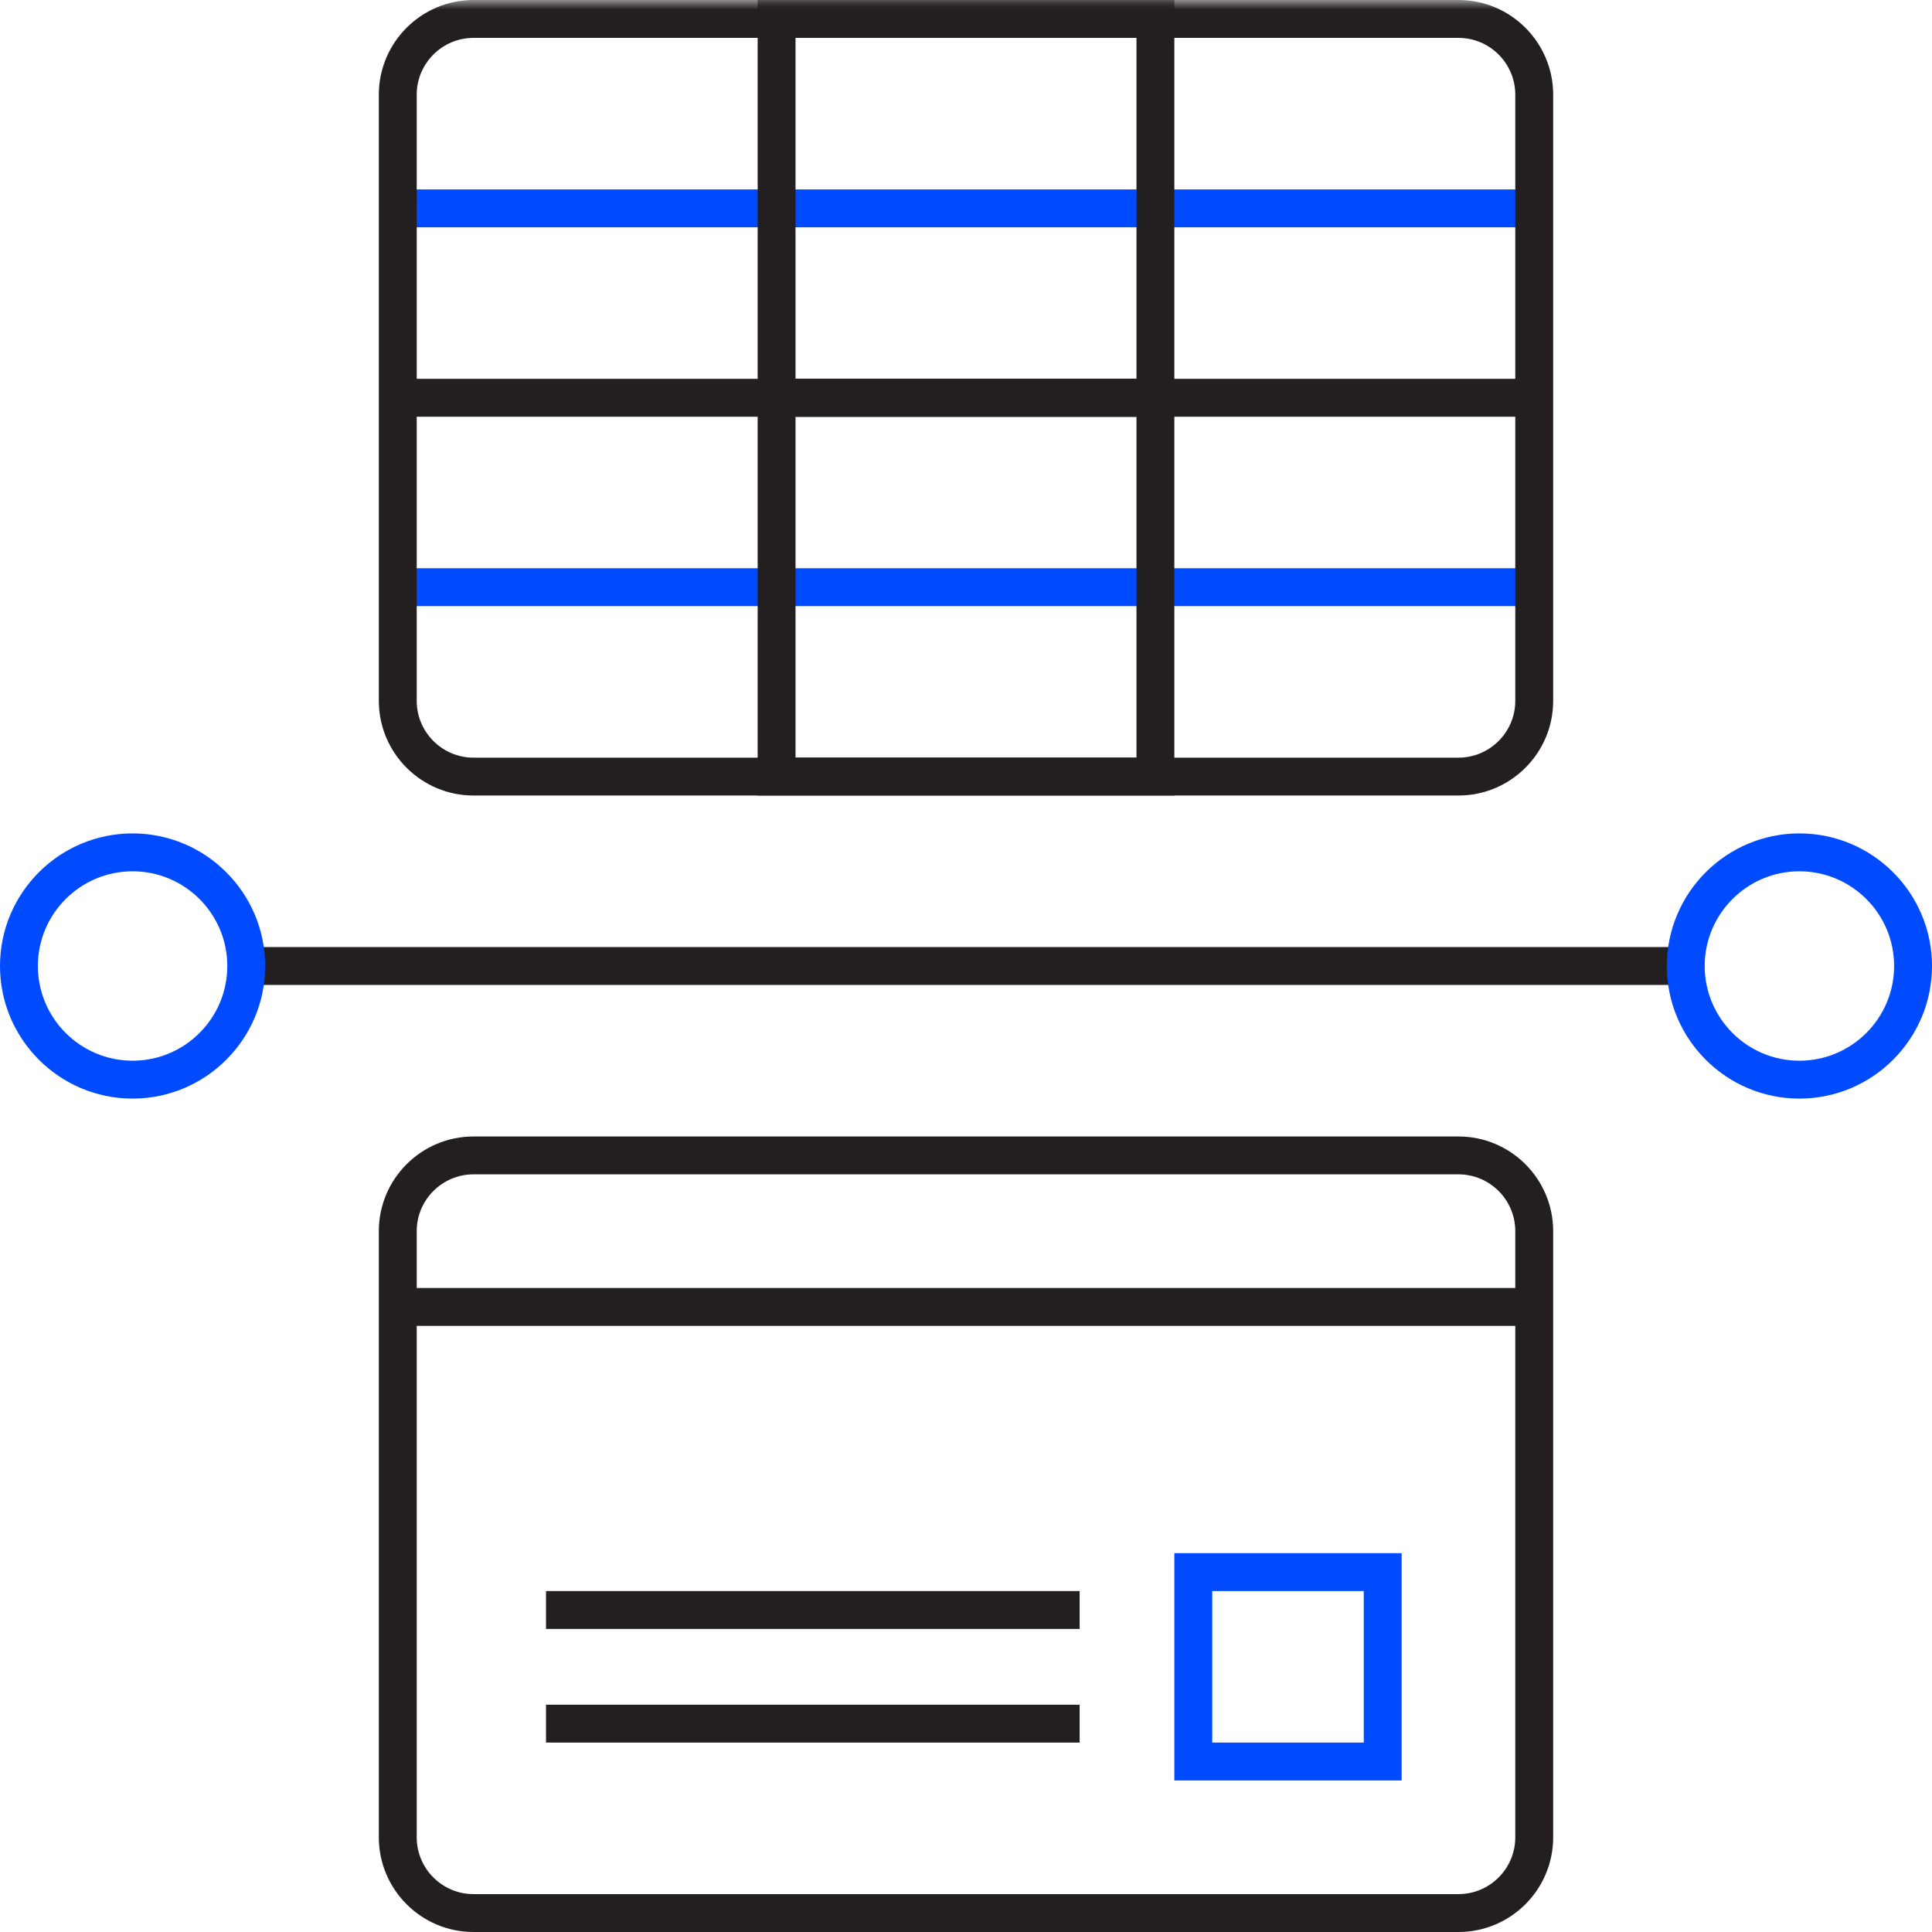 <?xml version="1.0" encoding="UTF-8"?>
<svg width="100px" height="100px" viewBox="0 0 100 100" version="1.1" xmlns="http://www.w3.org/2000/svg" xmlns:xlink="http://www.w3.org/1999/xlink">
    <!-- Generator: Sketch 50.2 (55047) - http://www.bohemiancoding.com/sketch -->
    <title>icon/build-buy</title>
    <desc>Created with Sketch.</desc>
    <defs>
        <polygon id="path-1" points="0 100 100 100 100 0 0 0"></polygon>
    </defs>
    <g id="icon/build-buy" stroke="none" stroke-width="1" fill="none" fill-rule="evenodd">
        <g>
            <polygon id="Fill-1" fill="#004BFF" points="20.588 31.373 79.412 31.373 79.412 29.412 20.588 29.412"></polygon>
            <polygon id="Fill-2" fill="#004BFF" points="20.588 11.765 79.412 11.765 79.412 9.804 20.588 9.804"></polygon>
            <polygon id="Fill-3" fill="#231F20" points="12.745 50.98 87.255 50.98 87.255 49.02 12.745 49.02"></polygon>
            <g id="Group-19">
                <path d="M6.863,45.098 C4.159,45.098 1.961,47.296 1.961,50 C1.961,52.704 4.159,54.902 6.863,54.902 C9.567,54.902 11.765,52.704 11.765,50 C11.765,47.296 9.567,45.098 6.863,45.098 M6.863,56.863 C3.078,56.863 0,53.784 0,50 C0,46.216 3.078,43.137 6.863,43.137 C10.647,43.137 13.725,46.216 13.725,50 C13.725,53.784 10.647,56.863 6.863,56.863" id="Fill-4" fill="#004BFF"></path>
                <path d="M93.137,45.098 C90.433,45.098 88.235,47.296 88.235,50 C88.235,52.704 90.433,54.902 93.137,54.902 C95.841,54.902 98.039,52.704 98.039,50 C98.039,47.296 95.841,45.098 93.137,45.098 M93.137,56.863 C89.353,56.863 86.275,53.784 86.275,50 C86.275,46.216 89.353,43.137 93.137,43.137 C96.922,43.137 100,46.216 100,50 C100,53.784 96.922,56.863 93.137,56.863" id="Fill-6" fill="#004BFF"></path>
                <path d="M24.51,60.784 C22.888,60.784 21.569,62.104 21.569,63.725 L21.569,95.098 C21.569,96.72 22.888,98.039 24.51,98.039 L75.49,98.039 C77.112,98.039 78.431,96.72 78.431,95.098 L78.431,63.725 C78.431,62.104 77.112,60.784 75.49,60.784 L24.51,60.784 Z M75.49,100 L24.51,100 C21.806,100 19.608,97.802 19.608,95.098 L19.608,63.725 C19.608,61.022 21.806,58.824 24.51,58.824 L75.49,58.824 C78.194,58.824 80.392,61.022 80.392,63.725 L80.392,95.098 C80.392,97.802 78.194,100 75.49,100 Z" id="Fill-8" fill="#231F20"></path>
                <mask id="mask-2" fill="white">
                    <use xlink:href="#path-1"></use>
                </mask>
                <g id="Clip-11"></g>
                <polygon id="Fill-10" fill="#231F20" mask="url(#mask-2)" points="20.588 68.627 79.412 68.627 79.412 66.667 20.588 66.667"></polygon>
                <polygon id="Fill-12" fill="#231F20" mask="url(#mask-2)" points="28.261 84.314 55.882 84.314 55.882 82.353 28.261 82.353"></polygon>
                <polygon id="Fill-13" fill="#231F20" mask="url(#mask-2)" points="28.261 90.196 55.882 90.196 55.882 88.235 28.261 88.235"></polygon>
                <path d="M41.176,19.608 L58.824,19.608 L58.824,1.961 L41.176,1.961 L41.176,19.608 Z M39.216,21.569 L60.784,21.569 L60.784,0 L39.216,0 L39.216,21.569 Z" id="Fill-14" fill="#231F20" mask="url(#mask-2)"></path>
                <path d="M41.176,39.216 L58.824,39.216 L58.824,21.569 L41.176,21.569 L41.176,39.216 Z M39.216,41.176 L60.784,41.176 L60.784,19.608 L39.216,19.608 L39.216,41.176 Z" id="Fill-15" fill="#231F20" mask="url(#mask-2)"></path>
                <path d="M62.745,90.196 L70.588,90.196 L70.588,82.353 L62.745,82.353 L62.745,90.196 Z M60.784,92.157 L72.549,92.157 L72.549,80.392 L60.784,80.392 L60.784,92.157 Z" id="Fill-16" fill="#004BFF" mask="url(#mask-2)"></path>
                <path d="M24.51,1.961 C22.888,1.961 21.569,3.28 21.569,4.902 L21.569,36.275 C21.569,37.896 22.888,39.216 24.51,39.216 L75.49,39.216 C77.112,39.216 78.431,37.896 78.431,36.275 L78.431,4.902 C78.431,3.28 77.112,1.961 75.49,1.961 L24.51,1.961 Z M75.49,41.176 L24.51,41.176 C21.806,41.176 19.608,38.978 19.608,36.275 L19.608,4.902 C19.608,2.198 21.806,0 24.51,0 L75.49,0 C78.194,0 80.392,2.198 80.392,4.902 L80.392,36.275 C80.392,38.978 78.194,41.176 75.49,41.176 Z" id="Fill-17" fill="#231F20" mask="url(#mask-2)"></path>
                <polygon id="Fill-18" fill="#231F20" mask="url(#mask-2)" points="20.588 21.569 79.412 21.569 79.412 19.608 20.588 19.608"></polygon>
            </g>
        </g>
    </g>
</svg>